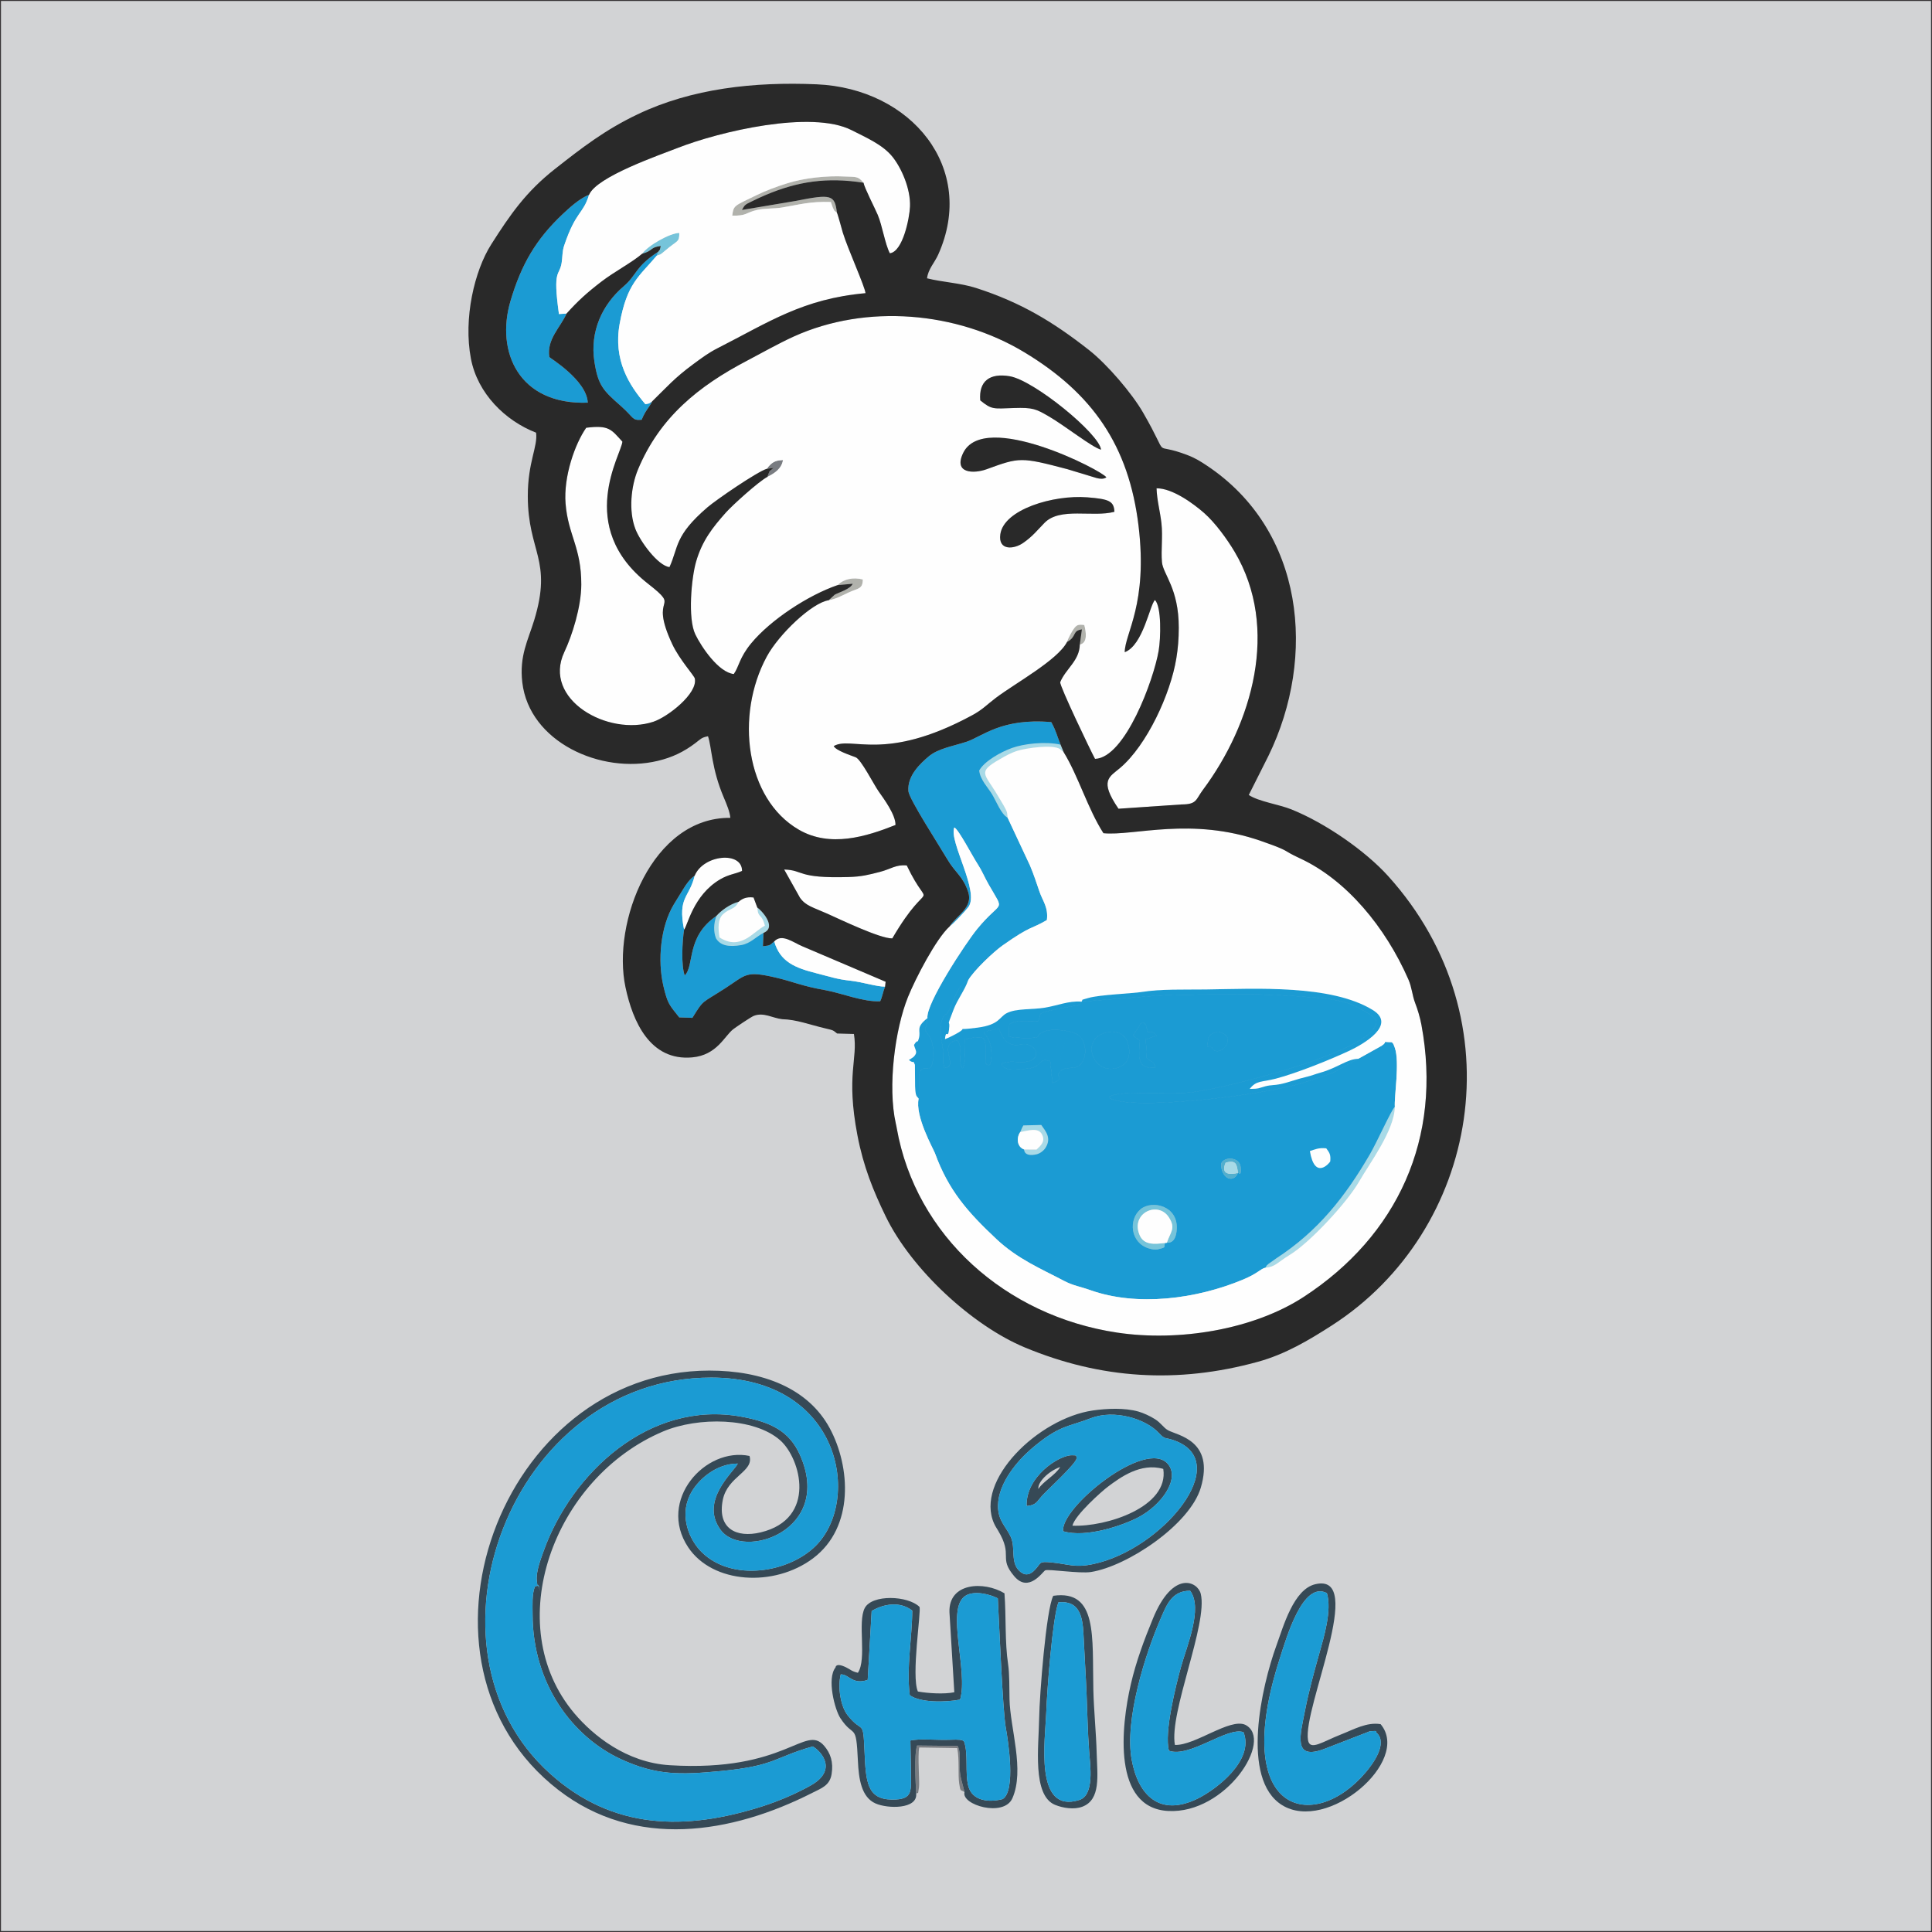<?xml version="1.0" encoding="UTF-8"?>
<!DOCTYPE svg PUBLIC "-//W3C//DTD SVG 1.1//EN" "http://www.w3.org/Graphics/SVG/1.1/DTD/svg11.dtd">
<!-- Creator: CorelDRAW 2017 -->
<svg xmlns="http://www.w3.org/2000/svg" xml:space="preserve" width="200mm" height="200mm" version="1.1" style="shape-rendering:geometricPrecision; text-rendering:geometricPrecision; image-rendering:optimizeQuality; fill-rule:evenodd; clip-rule:evenodd"
viewBox="0 0 20000 20000"
 xmlns:xlink="http://www.w3.org/1999/xlink">
 <rect x="0" y="0" width="20000" height="20000" fill="#808080" stroke="none"/>
 <defs>
  <style type="text/css">
   <![CDATA[
    .str0 {stroke:#373435;stroke-width:20;stroke-miterlimit:22.926}
    .str1 {stroke:#1B9BD3;stroke-width:7.62;stroke-miterlimit:22.926}
    .fil8 {fill:#FEFEFE}
    .fil0 {fill:#D2D3D5}
    .fil6 {fill:#A8DAE7}
    .fil2 {fill:#B1B2AC}
    .fil5 {fill:#76C4DA}
    .fil1 {fill:#797C81}
    .fil4 {fill:#52AFCE}
    .fil9 {fill:#292929}
    .fil3 {fill:#1B9BD3}
    .fil7 {fill:#364956}
   ]]>
  </style>
 </defs>
 <g id="Capa_x0020_1">
  <rect class="fil0 str0" width="20000" height="20000"/>
  <path class="fil1" d="M9484.44 18570.71c28.69,-37.16 10.52,43.27 28.8,-67.55 8.46,-51.18 -15.6,-323.8 2.69,-413.24l393.62 6.05c23.89,128.5 5.82,272.68 20.11,367.92 13.93,92.9 13.74,59.02 55,87.74 -20.51,-89.93 -47.02,-150.19 -49.88,-244.22 -2.43,-79.85 10.9,-183.7 -22.27,-233.57l-418.9 -4.22c-32.37,97.38 -14.47,387.96 -9.17,501.09z"/>
  <path class="fil1" d="M7939.84 4852.39l69.24 -9.47c-57.3,52.52 -32.88,10.38 -64.63,93.35 75.3,-36.26 147.97,-86.23 161.11,-174.07 -58.33,2.88 -93.88,11.5 -133.17,49.72 -25.79,25.1 -12.43,13.66 -32.55,40.47z"/>
  <path class="fil2" d="M8663.73 2201.63c-21.84,-185.94 -59.16,-194.72 -423.31,-122.25l-559.98 94.05c31.68,-55.78 28.86,-53.69 110.53,-92.94 51.56,-24.79 73.32,-35.81 131.77,-60.64 338.01,-143.4 638.72,-186.82 1016.3,-128.4 -57.26,-72.02 -84.1,-58.58 -194.04,-64.46 -186.96,-9.96 -418.7,14.75 -594.61,69.94 -117.45,36.85 -220.04,75.36 -320.58,124.1 -236.32,114.5 -234.43,103.24 -249.9,210.75 151.37,4.68 136.57,-30.27 257.95,-58.55 79.12,-18.42 170.94,-10.62 257.54,-24.94 183.13,-30.27 284.98,-64.02 505.59,-57.21 5.13,12.72 16.38,50.82 19.74,57.14 29.04,54.64 3.09,19.53 43,53.41z"/>
  <path class="fil2" d="M8670.49 6057.11l156.73 -14.25c-23.8,56.72 -147.18,90.6 -187.02,114.02l-60.92 56.69c71.42,-11.4 133.87,-46.48 204.65,-79.47 99.57,-46.43 147.33,-33.08 147.93,-135.85 -101.7,-24.64 -195.77,-5.96 -261.37,58.86z"/>
  <path class="fil2" d="M11046.03 6645.32c104.34,-55.73 49,-115.09 153.98,-130.18l-21.9 157.71c83.71,-16.49 65.45,-131.23 46.5,-202.87 -64.13,-9.06 -81.12,-0.18 -111.36,42.86 -17.23,24.49 -57.56,96.29 -67.22,132.48z"/>
  <path class="fil3 str1" d="M10972.94 10997.02c5.56,-110.7 46.47,-103.65 56.64,-248.39 146.37,3.67 148.44,110.56 99.92,238.91l-156.56 9.48zm-37.85 -93.57l-2.93 58.09c-26.81,-7.12 -135.29,-32.71 -148.8,-39.34 -46.25,-22.65 -39.44,-38.71 -59,-105.07 3.41,-4.14 8.16,-9.37 10.46,-12.24l73.55 -106.36 155.19 18.91c41.05,75.43 50.22,146.23 -28.47,186.01zm-745.46 -222.61l149.7 -34.24c110.79,290.68 242.1,101.1 351.73,193.4 71.97,60.59 31.16,143.13 -76.25,152.61 -85.56,7.55 -171.71,-16.89 -249.15,19.08 28.48,84.23 161.09,59.5 267.5,50.61 173,-14.43 105.88,-122.27 238.78,-76.29l22.85 224.4c145.54,-45.13 4.46,-70.5 96.71,-134.21 46.8,-32.31 122.04,-9.08 171.39,-39.39 97.32,-59.76 91.34,-256.47 0.49,-321.03 -69.64,-49.47 -268.78,-72.87 -355.17,-36.72 -114.68,47.98 -1.79,61.35 -153.85,66.54 -60.92,2.06 -160.65,-4.4 -209.12,-13.15l2.72 -129.14c-72.03,34.31 -19.73,6.03 -106.31,17.94l-34.82 4.65c-31.04,6.63 -82.19,26.42 -117.2,54.94zm-679.48 690.82c15.94,-78.43 -8.41,-239.66 9.04,-273.16 46.36,-88.95 119.82,34.64 138.62,-126.05 8.89,-75.91 3.43,-184.7 -33.88,-240.12 -79.56,-118.15 -39.72,-17.25 -23.07,-192.82 -130.11,102.04 -63.57,124.13 -89.53,211.53 -18.47,62.23 -6.23,-5.48 -49.8,66.09 16.61,63.4 42.88,75.94 -5.53,124.99l-34.91 23.62c-2.48,1.64 -8.83,3.98 -12.53,7.03 63.36,50.29 35.08,-13.39 62.66,49.7l1.72 223.55c4.81,108.47 15.18,98.69 37.21,125.64zm1881.37 -580.43c84.28,-56.66 130.97,-53.73 211.37,4.03 12.12,114.65 19.34,216.36 -112.9,208 -121.43,-7.69 -104.68,-96.59 -98.47,-212.03zm-3.84 -78.58c-184.79,98.65 -53.82,428.04 195.52,335.97 93.97,-34.73 131.6,-130.59 89.26,-259.22 -36.95,-112.18 -169.02,-138.57 -284.78,-76.75zm339.81 7.2l72.49 52.46c-3.39,180.15 -39.53,288.78 161.49,282.77 -19.73,-79.07 -28.92,-47.82 -90.06,-101.76l-10.15 -194.4 114.65 -39.07c-29.86,-30.88 -38,-36.43 -97.57,-38.82 -15.01,-69.38 -4.03,-52.77 -38.83,-96.99 -67.87,30.57 1.04,-18.54 -112.02,135.81zm810.93 116.63l3.05 -96.59c46.94,-22.54 83.99,-23.09 141.77,-0.19l-26.17 93.25c-84.43,25.74 -30.51,26.24 -120.13,-7.1 49.56,149.77 261.9,-43.72 133.41,-123.23 -77.55,-47.99 -160.28,7.15 -164.71,56.94 -12.58,141.11 -2.36,36.87 32.78,76.92zm-2348.79 -155.64c35.01,-28.52 86.16,-48.31 117.2,-54.94l34.82 -4.65c86.58,-11.91 34.28,16.37 106.31,-17.94 72.84,-50.82 207.97,-28.68 301.47,-33.33 38.83,-94.57 -51.27,-77.15 323.85,-149.05 78.15,-14.99 108.03,0.12 122.66,-52.02 -132.07,-10.91 -246.61,40.41 -380.01,62.4 -136.19,22.42 -297.74,5.69 -396.13,57.59 -75.53,39.86 -74.25,118.68 -295.85,148.48 -303.27,40.79 -37.37,-29.54 -266.48,85.88 -25.38,12.79 -45.22,22.61 -75.05,33.61 10.2,-111.39 28.97,3.67 41.32,-93.65 17.89,-140.89 -36.74,11.5 45.58,-206.61 42.71,-113.19 116.27,-202.21 152.88,-308.02 -110.21,44.72 -141.83,199.16 -191.84,298.88 -43.36,86.46 -37.62,28.42 -66.31,81.46 -62.17,115.01 0.97,302.18 3,385.29 1.22,50.52 -7.01,94.31 9.1,142.34 160.43,-12.48 -84.01,-253.22 136.27,-288.72 66.85,101.73 -12.37,205 51.96,294.2 38.02,-66.48 22.23,-207.26 22.14,-304.09 225.27,-42.96 215.53,-29.31 216.03,157.7 0.26,101.19 -16.73,91.42 40.77,114.7 28.49,-54.59 34.92,-196.54 -21.98,-290.18 -26.23,-43.15 -31.66,-28.56 -31.71,-59.33zm1006.31 -311.93l778.71 -61.54c271.64,-14.77 556.55,-11.36 838.15,-13.75 296.83,-2.53 527.25,11.49 797.14,32.93 127.54,10.13 269.88,27.85 370.35,67.83 55.45,22.06 252.27,119.83 262.73,169.83 63.86,305.38 -1626.35,720.66 -1935.55,746.29 -220.43,18.25 -786.88,-26.88 -826.22,51.37 170.46,141.1 1581.8,-12.68 2030.17,-159.69 103.47,-33.92 189.75,-59.7 291.62,-99.57l257.33 -141.67c-113.56,1.05 -211.72,92.31 -390.37,142.58 -63.59,17.89 -90.33,31.1 -141.14,42.89 -112.16,26.04 -179.56,56.04 -273.75,76.17 -59.18,12.65 -99.97,7.65 -155.11,22.26 -74.69,19.79 -59.08,25.82 -162.65,27.56 67.85,-89.58 124.79,-68.14 269.09,-105.84 218.43,-57.1 563.06,-196.08 759.58,-287.96 146,-68.26 497.25,-268.87 244,-423.7 -430.73,-263.38 -1198.98,-219.58 -1728.14,-212.15 -237.38,3.34 -454.43,-6.34 -663.35,26.09 -111.29,17.28 -431.68,27.69 -550.55,61.71 -100.85,28.85 -48.44,11.27 -72.04,38.36zm-260.85 534.54c-49.63,0.03 -100.84,-14.36 -138.98,-35.45l27.27 -112.99c0.08,-0.06 75.18,-57.03 113.49,10.66 19.8,34.95 -0.09,102.11 -1.78,137.78zm0 0c78.69,-39.78 69.52,-110.58 28.47,-186.01l-155.19 -18.91 -73.55 106.36c-2.3,2.87 -7.05,8.1 -10.46,12.24 19.56,66.36 12.75,82.42 59,105.07 13.51,6.63 121.99,32.22 148.8,39.34l2.93 -58.09zm1603.33 -66.97l-1.48 -10.63c89.62,33.34 35.7,32.84 120.13,7.1l26.17 -93.25c-57.78,-22.9 -94.83,-22.35 -141.77,0.19l-3.05 96.59zm-1146.9 -45.25c-6.21,115.44 -22.96,204.34 98.47,212.03 132.24,8.36 125.02,-93.35 112.9,-208 -80.4,-57.76 -127.09,-60.69 -211.37,-4.03zm-418.58 205.79l156.56 -9.48c48.52,-128.35 46.45,-235.24 -99.92,-238.91 -10.17,144.74 -51.08,137.69 -56.64,248.39zm-37.85 -93.57c1.69,-35.67 21.58,-102.83 1.78,-137.78 -38.31,-67.69 -113.41,-10.72 -113.49,-10.66l-27.27 112.99c38.14,21.09 89.35,35.48 138.98,35.45z"/>
  <path class="fil4" d="M12815.64 12142.07c-71.81,18.4 -185.82,23.84 -127.9,-106.28 110.97,-30.89 115.37,18.47 127.9,106.28zm0 0c9.08,-5.93 36.08,45.06 27.27,-60.03 -8.53,-101.74 -162,-114.7 -199.95,-40.65 -12.86,136.93 114.5,226.41 172.68,100.68z"/>
  <path class="fil5" d="M12061.81 12866.76c-116.35,14.92 -220.41,20.95 -263.91,-79.98 -97.94,-227.15 188.11,-360.05 301.48,-185.83 74.94,115.21 17.45,150.13 -20.61,264.39 9.59,-3.74 93.76,17.95 102.9,-141.4 14.05,-245.2 -258.46,-302.63 -373.99,-206.38 -127.43,106.15 -108.52,346.7 84.58,405.79 29.21,8.94 65.37,16.48 97.36,8.76 97.37,-23.49 51.15,-20.99 72.19,-65.35z"/>
  <path class="fil5" d="M13559.82 11915.78c55.08,-17.86 91.43,-36.47 169.53,-28.31 32.44,45.26 48.08,61.71 41.37,135.35 -8.43,18.24 -160.11,197.29 -210.9,-107.04zm0 0l0 0z"/>
  <path class="fil5" d="M6647.41 2626.91c116.6,-31.77 77.84,-65.72 192.75,-80.58 -18.89,66.07 5.87,13.6 -26.12,59.45l-16.04 41.62c69.49,-26.58 12.03,1.38 53.64,-24.21 0.15,-0.13 30.7,-25.46 33.46,-27.82 130.55,-112.37 147.04,-82.54 147.2,-184.07 -96.35,0.38 -326.87,131.18 -384.89,215.61z"/>
  <path class="fil6" d="M13099.86 13123.56c102.74,-8.06 125.04,-56.27 254.08,-134.36 200.27,-121.19 588.96,-536.78 715.76,-757.84 110.36,-192.4 365.05,-528.05 369.63,-773.51 -34.94,28.8 -180.7,357.66 -258.17,491.03 -257.51,443.4 -540.99,798.77 -967.6,1076.44l-82.06 58.27c-32.69,33.15 -3.21,-7.64 -31.64,39.97z"/>
  <path class="fil6" d="M10430.71 8464.51c-4.48,-60.75 -5.46,-63.16 -41.1,-126.83 -21.43,-38.28 -44.1,-73.35 -65.78,-110.17 -129.68,-220.13 -209.65,-231.92 21.84,-365.35 66.65,-38.43 116.25,-68.08 192.59,-91.47 78.55,-24.03 356.96,-67.65 435.06,-16.1l38.89 33.92 -32.97 -79.5c-157.28,-36.29 -383.84,-9.85 -505.19,34.65 -114.1,41.8 -284.55,135.8 -337.46,233 11.11,97.43 90.48,174.78 133.17,245.69 43.09,71.53 94.61,207.54 160.95,242.16z"/>
  <path class="fil6" d="M7415.93 9481.97c-28.99,80.58 -30.74,163.69 -3.82,231.72 46.18,76.57 134.6,91.44 260.43,69.79 96.79,-16.66 150.96,-84.69 230.92,-125.94 147.83,-60.43 -30.46,-243.27 -63.88,-262.67 8.14,118.1 43.75,53.58 78.37,187.86 -125.4,63.86 -250.09,262.88 -469.89,120.96 -13.3,-88.39 -20.7,-187.61 38.13,-240.69 74.79,-67.44 116.2,-41.24 160.75,-128 -90.88,22.84 -187.53,95.46 -231.01,146.97z"/>
  <path class="fil6" d="M10561.82 11718.98c76.68,-13.43 182.54,-50.26 222.12,19.94 42.5,75.4 -9.51,120.08 -53.97,161.14l-128.14 -0.96c0.02,0.04 -5.54,79.85 126.48,50.83 40.4,-8.89 77.42,-40.64 94.38,-67.13 65.88,-102.87 1.17,-172.37 -43.39,-237.1l-185.2 4.55c-16.29,27.1 -16.45,33.37 -32.28,68.73z"/>
  <path class="fil6" d="M12815.64 12142.07c-12.53,-87.81 -16.93,-137.17 -127.9,-106.28 -57.92,130.12 56.09,124.68 127.9,106.28z"/>
  <path class="fil7" d="M5589.57 16471.8c-21.41,-111.1 -17.1,-46 -52.33,-47.22 -31.67,81.91 -23.91,185.2 -23.86,287.49 0.28,714.83 410.84,1267.79 916.48,1499.73 362.03,166.1 607.24,163.02 1032.64,122.13 569.76,-54.77 550.46,-142.24 951.06,-254.75 91.87,51.76 257.77,245.33 -17.77,401.99 -148.65,84.52 -339.82,165.74 -502.86,217.7 -799.93,254.91 -1549.66,245.88 -2199.07,-338.79 -1437.69,-1294.32 -415.36,-4099.6 1668.55,-4099.28 1346.59,0.2 1557.83,1268.91 1081.45,1742.2 -279.36,277.55 -863.06,374.45 -1178.02,66.43 -124.87,-122.11 -233.72,-361.69 -125.12,-590.43 72.53,-152.73 266.37,-328.19 496.85,-328.26 -38.09,83.67 -399,382.14 -179.01,685.03 233.75,321.83 1173.43,7.07 821.74,-776.49 -110.08,-245.23 -300.33,-337.67 -602.95,-393.27 -958.51,-176.08 -1761.29,587.68 -2048.51,1387.46 -32.51,90.46 -82.03,219.58 -71.81,309.59 13.74,121.01 8.21,-7.56 32.54,108.74zm2169.31 -1399.9c-457.89,-96.63 -956.88,459.51 -635.46,944.47 251.99,380.2 890.92,417.17 1292.9,115.63 430.26,-322.73 387.53,-949.05 173.4,-1346.62 -222.89,-413.83 -695,-597.6 -1246.77,-597.12 -2170.34,1.94 -3263.1,3024.83 -1563.62,4340.61 798.39,618.14 1793.85,455.22 2630.87,30 92.8,-47.12 179.46,-74.39 198.63,-193.39 20.11,-124.96 -11.78,-216.88 -76.89,-292.51 -199.42,-231.65 -389.15,274.38 -1598.1,200.52 -450.57,-27.53 -795.45,-309.02 -986.77,-535.35 -773.22,-914.77 -222.5,-2439.61 919.33,-2920.59 358.62,-151.06 938.74,-146.92 1209.75,91.97 213.56,188.25 383.72,812.38 -201.04,953.43 -254.27,61.31 -451.65,-41.12 -392.91,-335.49 49.09,-246.1 324.34,-292.07 276.68,-455.56z"/>
  <path class="fil7" d="M9938.89 17594.4c87.78,-293.46 -152.03,-938.39 53.77,-1073.85 89.73,-59.07 256.25,-17.41 336.76,25.59 12.38,233.58 50.33,1161.64 82.16,1337.12 24.67,135.96 106.4,656.35 -31.99,740.77 -149.48,39.11 -315.54,15.19 -355.19,-132.65 -36.6,-136.44 1.47,-333.35 -44.17,-462.91 -16.99,-19.85 -51.91,-22.16 -145.06,-18.6 -141.33,5.41 -321.85,-14.7 -410.68,8.31l5.29 308.69c-1.82,205.81 34.22,305.37 -199.01,302.07 -256.06,-3.6 -267.93,-188.93 -281.05,-496.05 -15.1,-353.02 -18.8,-175.74 -176.46,-378.56 -69.34,-89.21 -104.02,-284.82 -69.71,-421.49 88.27,0.03 122.01,111.74 278.86,57.32l41.05 -713.28c120.4,-72.17 292.06,-104.87 420.06,-3.72 -0.68,273.48 -61.81,591.52 -25.64,875.48 108.72,78.15 364.43,75.53 521.01,45.76zm-454.45 976.31c-5.3,-113.13 -23.2,-403.71 9.17,-501.09l418.9 4.22c33.17,49.87 19.84,153.72 22.27,233.57 2.86,94.03 29.37,154.29 49.88,244.22 -36.87,133.19 406.95,263.51 495.11,64.76 130.23,-293.51 -23.62,-725.08 -29.3,-1028.39 -2.01,-106.85 0,-264.31 -14.4,-358.81 -34.99,-229.95 -19.29,-486.07 -37.81,-735.42 -213.51,-128.78 -580.38,-111.75 -569.5,196.86l50.26 827.46c-105.06,21.63 -271.04,11.45 -377.13,-7.77 -71.22,-161.02 37.1,-836.44 16.51,-876.08 -120.01,-117.57 -491.13,-131.54 -566.49,12.26 -77.11,147.14 24.1,527.74 -71.19,670.18 -70.86,-18.03 -70.48,-31.23 -122.82,-56.7 -109.09,-53.1 -108.44,1.33 -108.45,1.34 -92.72,115.84 -6.78,438.2 49.95,524.77 142.88,218.03 163.04,31.58 181.67,443.12 8.43,185.97 35.75,375.61 182.87,440.23 127.13,55.84 432.11,59.84 420.5,-98.73z"/>
  <path class="fil7" d="M14252.83 17939.8c115.5,110.09 -43.13,322.84 -115.52,408.23 -537.84,634.72 -1411.37,439.28 -888.74,-1180.21 68.57,-212.43 237.32,-806.42 487.29,-676.16 54.37,178.74 -33.12,463.47 -78.06,623.13 -52.05,184.88 -109.36,392.43 -147.59,589.21 -48.78,251.02 -135.15,529.95 204.33,398.79l465.85 -180.56c97.4,-8.17 50.12,1.2 72.44,17.57zm39.33 -91.29c-143.45,-24.13 -282.39,56.69 -410.28,106.56 -190.04,74.12 -321.98,173.15 -341.51,58.35 -56.39,-331.58 610.25,-1742.35 74.08,-1613.33 -223.45,53.74 -327.96,433.24 -401.44,635.09 -152.64,419.3 -373.18,1381.63 58.04,1650.74 467.31,291.64 1342.07,-454.69 1021.11,-837.41z"/>
  <path class="fil7" d="M12101.18 18123.64c214.26,77.05 606.22,-253.3 771.74,-191.88 114.37,293.79 -285.25,592.86 -470,684.93 -397.89,198.28 -620.91,-33.81 -687.55,-398.51 -75.15,-411.25 136.98,-1088.37 301.59,-1466.62 59.73,-137.24 113.94,-285.04 303.31,-284.04 136.28,180.72 -38.53,582.83 -95.12,789.48 -52.29,190.92 -176.08,681.03 -123.97,866.64zm61.39 -59.98c-61.55,-335.54 344.75,-1257.04 267.39,-1565.51 -31.56,-125.86 -285.24,-249.9 -493.69,254.64 -92.06,222.82 -174.91,445.53 -229.39,680.04 -103.45,445.15 -190.17,1282.5 384.94,1314.32 599.28,33.18 1099.18,-739.85 799.84,-891.65 -158.98,-73.97 -520.75,215.7 -729.09,208.16z"/>
  <path class="fil7" d="M11291.7 14681.46c239.83,-93.31 566.86,2.55 708.58,156.51 62.69,68.1 57.42,37.57 158.58,74.43 620.48,225.95 -127.38,1125.65 -838.41,1278.21 -197.26,42.33 -255.73,0.79 -435.35,-16.39 -134.6,-12.89 -101.65,1.55 -170.91,75.84 -42.51,45.62 -91.42,68.14 -148.44,23.69 -114.05,-88.95 -48.38,-245.47 -102.06,-363.18 -49.93,-109.47 -134.56,-168.06 -132.3,-326.17 3.39,-237.61 209.33,-469.16 341.58,-582.99 292.22,-251.55 383.04,-228.22 618.73,-319.95zm22.08 -80.39c-567.12,82.18 -1225.58,725.01 -1022.43,1171.44 12.79,28.12 25.85,47.06 40.3,71.06 161.84,269.21 -0.21,275.61 167.95,473.75 150.56,177.39 295.58,-49.67 320.37,-61.2 33.72,-15.69 354.76,36 474.71,17.05 375.37,-59.35 1023.07,-490.01 1136.33,-874.16 144.1,-488.79 -242.57,-539.76 -338.67,-592.59 -49.71,-27.35 -71.1,-74.53 -136.92,-116.04 -49.75,-31.34 -118.73,-63.34 -170.65,-78.05 -143.16,-40.59 -330.01,-31.68 -470.99,-11.26z"/>
  <path class="fil7" d="M10956.35 16587.3c211.83,-21.83 250.99,135.75 259.93,330.88 9.35,204.43 23.82,416.86 31.72,610.5 8.21,200.72 11.87,401.64 26.9,602.41 10.48,140.02 57.3,451.65 -101.44,502.07 -469.98,149.25 -352.84,-625.88 -342.51,-910.05 8.56,-234.9 64.63,-969.72 125.4,-1135.81zm-52.88 -67.72c-73.64,139.53 -142.32,1027.34 -145.95,1262.51 -4.54,294.03 -74.23,805.43 165.55,902.19 80.58,32.5 193.7,50.81 279.12,19.47 197.31,-72.41 156.32,-329.58 150.65,-552.61 -5.49,-215.92 -29.66,-442.17 -34.59,-660.74 -12.36,-547.69 46.4,-1036.54 -414.78,-970.82z"/>
  <path class="fil7" d="M11101.75 15793.87c25.9,-109.96 305.16,-357.4 367.4,-403.92 125.23,-93.63 337.41,-251.41 573.03,-183.82 61.32,394.55 -592.14,602.41 -940.43,587.74zm-95.64 57.68c236.11,70.62 613.27,-58.36 777.89,-144.37 237.43,-124.03 434.43,-396.8 307.27,-550.47 -226.55,-273.84 -1120.74,454.51 -1085.16,694.84z"/>
  <path class="fil7" d="M10749.43 15414.09c-10.27,-71.53 106.13,-185.09 225.59,-227.83 -46.41,82.58 -184.89,155.29 -225.59,227.83zm-121.58 175.63c98.67,-6.2 106.7,-46.83 158.99,-104.7 57.89,-64.07 348.62,-328.54 358.4,-388.33l-2.63 -22c-15.77,-6.44 14.93,-9.03 -45.46,-9.97 -133.6,-2.11 -480.12,221.19 -469.3,525z"/>
  <path class="fil3" d="M12078.77 12865.34l-16.96 1.42c-21.04,44.36 25.18,41.86 -72.19,65.35 -31.99,7.72 -68.15,0.18 -97.36,-8.76 -193.1,-59.09 -212.01,-299.64 -84.58,-405.79 115.53,-96.25 388.04,-38.82 373.99,206.38 -9.14,159.35 -93.31,137.66 -102.9,141.4zm736.87 -723.27c-58.18,125.73 -185.54,36.25 -172.68,-100.68 37.95,-74.05 191.42,-61.09 199.95,40.65 8.81,105.09 -18.19,54.1 -27.27,60.03zm744.18 -226.29l0 0zm-2998 -196.8c15.83,-35.36 15.99,-41.63 32.28,-68.73l185.2 -4.55c44.56,64.73 109.27,134.23 43.39,237.1 -16.96,26.49 -53.98,58.24 -94.38,67.13 -132.02,29.02 -126.46,-50.79 -126.48,-50.83 -77.41,-27.67 -80.06,-125.7 -40.01,-180.12zm825.85 -1006.33c115.77,-61.81 247.85,-35.43 284.79,76.76 42.34,128.62 4.7,224.48 -89.27,259.21 -249.34,92.07 -380.3,-237.31 -195.52,-335.97zm1149.27 113.21l1.48 10.63c-35.13,-40.06 -45.35,64.18 -32.78,-76.94 4.44,-49.78 87.16,-104.92 164.71,-56.93 128.48,79.52 -83.86,273 -133.41,123.24zm-658.6 -144.84c59.57,2.41 67.71,7.95 97.58,38.83l-114.66 39.07 10.15 194.41c61.14,53.92 70.33,22.69 90.07,101.74 -201.03,6.03 -164.89,-102.62 -161.49,-282.76l-72.51 -52.46c113.07,-154.36 44.16,-105.24 112.03,-135.8 34.8,44.21 23.82,27.6 38.83,96.97zm-2048 -1090.42c30.76,-18.99 158.73,-154.11 193.36,-199.39 122.02,-159.69 -203.96,-682.55 -144.66,-825.14 43.57,18.15 186.29,295.05 245.22,385.1 39.46,60.28 67.91,130.36 109.26,203.12 172.94,304.29 139.63,147.51 -119.22,464.19 -118.82,145.4 -534.4,777.56 -513.44,921.04 -16.65,175.56 -56.5,74.66 23.07,192.81 37.31,55.42 42.78,164.2 33.88,240.11 -18.8,160.7 -92.26,37.11 -138.61,126.06 -17.46,33.51 6.88,194.73 -9.06,273.16 -41.99,181.05 153.32,524.44 168.35,565.68 140.62,385.84 338.48,609.94 636.56,889.71 220.93,207.35 459.12,305.45 697.41,431.31 98.42,51.98 165.42,58.29 272.99,96.69 484.84,172.96 1099.21,93.75 1585.1,-109.93 157.09,-65.84 182.1,-114.23 229.31,-121.56 28.43,-47.61 -1.05,-6.82 31.64,-39.97l82.06 -58.27c426.61,-277.67 710.09,-633.04 967.6,-1076.44 77.47,-133.37 223.23,-462.23 258.17,-491.03 -8.25,-100.73 52.36,-463.55 -0.13,-611.21 -21.07,-59.27 -16.68,-36.89 -30.24,-57.75 -126.63,-2.26 -28.18,-15.54 -106.32,36.94l-242.27 135.11 -257.34 141.66c-101.86,39.88 -188.14,65.66 -291.61,99.58 -448.37,147 -1859.71,300.79 -2030.18,159.69 39.35,-78.25 605.81,-33.11 826.22,-51.37 309.21,-25.63 1999.42,-440.91 1935.56,-746.29 -10.46,-49.99 -207.27,-147.77 -262.73,-169.83 -100.47,-39.97 -242.81,-57.69 -370.35,-67.83 -269.9,-21.44 -500.31,-35.47 -797.14,-32.93 -281.6,2.4 -566.5,-1.02 -838.15,13.75l-778.71 61.55c-14.63,52.13 -44.51,37.02 -122.66,52.01 -375.11,71.9 -285.02,54.47 -323.85,149.06 -93.51,4.64 -228.63,-17.5 -301.46,33.32l-2.73 129.14c48.47,8.75 148.2,15.22 209.11,13.15 152.07,-5.19 39.17,-18.56 153.86,-66.53 86.38,-36.16 285.53,-12.76 355.16,36.71 90.86,64.56 96.83,261.27 -0.48,321.04 -49.36,30.3 -124.58,7.08 -171.39,39.39 -92.25,63.71 48.83,89.08 -96.72,134.2l-22.84 -224.4c-132.91,-45.98 -65.78,61.86 -238.78,76.29 -106.41,8.89 -239.02,33.62 -267.51,-50.61 77.45,-35.97 163.6,-11.53 249.16,-19.08 107.42,-9.47 148.21,-92.02 76.25,-152.61 -109.64,-92.29 -240.95,97.28 -351.73,-193.41l-149.7 34.25c0.05,30.77 5.47,16.18 31.71,59.33 56.9,93.64 50.47,235.59 21.98,290.17 -57.49,-23.28 -40.51,-13.5 -40.77,-114.69 -0.49,-187 9.24,-200.65 -216.03,-157.7 0.09,96.83 15.88,237.61 -22.15,304.09 -64.32,-89.19 14.9,-192.46 -51.94,-294.19 -220.29,35.49 24.15,276.24 -136.28,288.71 -16.11,-48.02 -7.87,-91.81 -9.1,-142.35 -2.04,-83.11 -65.17,-270.27 -3,-385.28 28.69,-53.04 22.96,5 66.31,-81.45 50.01,-99.73 81.63,-254.17 191.83,-298.88 57.88,-101.47 263.43,-295.59 357.94,-362.27 301.79,-212.89 291.46,-163.75 457.16,-261.99 16.02,-132.89 -41.37,-192.74 -76.1,-292.97 -38.87,-112.18 -54.18,-164.3 -98.75,-271.73l-231.73 -495.13c-66.34,-34.62 -117.86,-170.63 -160.95,-242.16 -42.69,-70.91 -122.06,-148.26 -133.17,-245.69 52.91,-97.2 223.36,-191.2 337.46,-233 121.35,-44.5 347.91,-70.94 505.19,-34.65 -42.79,-105.19 -43.65,-136.42 -96.56,-233.64 -515.35,-45.35 -716.1,150.45 -877.47,203.44 -142.33,46.76 -295.29,69.27 -393.72,153.67 -84.42,72.39 -220.3,195.94 -207.92,357.4 6.25,80.98 323.98,570.51 404.51,708.06 79.76,136.28 161.25,172.95 214.62,336 53.14,162.43 -122.39,244.68 -192.36,356.66z"/>
  <path class="fil3" d="M5589.57 16471.8c-24.33,-116.3 -18.8,12.27 -32.54,-108.74 -10.22,-90.01 39.3,-219.13 71.81,-309.59 287.22,-799.78 1090,-1563.54 2048.51,-1387.46 302.62,55.6 492.87,148.04 602.95,393.27 351.69,783.56 -587.99,1098.32 -821.74,776.49 -219.99,-302.89 140.92,-601.36 179.01,-685.03 -230.48,0.07 -424.32,175.53 -496.85,328.26 -108.6,228.74 0.25,468.32 125.12,590.43 314.96,308.02 898.66,211.12 1178.02,-66.43 476.38,-473.29 265.14,-1742 -1081.45,-1742.2 -2083.91,-0.32 -3106.24,2804.96 -1668.55,4099.28 649.41,584.67 1399.14,593.7 2199.07,338.79 163.04,-51.96 354.21,-133.18 502.86,-217.7 275.54,-156.66 109.64,-350.23 17.77,-401.99 -400.6,112.51 -381.3,199.98 -951.06,254.75 -425.4,40.89 -670.61,43.97 -1032.64,-122.13 -505.64,-231.94 -916.2,-784.9 -916.48,-1499.73 -0.05,-102.29 -7.81,-205.58 23.86,-287.49 35.23,1.22 30.92,-63.88 52.33,47.22z"/>
  <path class="fil3" d="M9938.89 17594.4c-156.58,29.77 -412.29,32.39 -521.01,-45.76 -36.17,-283.96 24.96,-602 25.64,-875.48 -128,-101.15 -299.66,-68.45 -420.06,3.72l-41.05 713.28c-156.85,54.42 -190.59,-57.29 -278.86,-57.32 -34.31,136.67 0.37,332.28 69.71,421.49 157.66,202.82 161.36,25.54 176.46,378.56 13.12,307.12 24.99,492.45 281.05,496.05 233.23,3.3 197.19,-96.26 199.01,-302.07l-5.29 -308.69c88.83,-23.01 269.35,-2.9 410.68,-8.31 93.15,-3.56 128.07,-1.25 145.06,18.6 45.64,129.56 7.57,326.47 44.17,462.91 39.65,147.84 205.71,171.76 355.19,132.65 138.39,-84.42 56.66,-604.81 31.99,-740.77 -31.83,-175.48 -69.78,-1103.54 -82.16,-1337.12 -80.51,-43 -247.03,-84.66 -336.76,-25.59 -205.8,135.46 34.01,780.39 -53.77,1073.85z"/>
  <path class="fil3" d="M11006.11 15851.55c-35.58,-240.33 858.61,-968.68 1085.16,-694.84 127.16,153.67 -69.84,426.44 -307.27,550.47 -164.62,86.01 -541.78,214.99 -777.89,144.37zm-378.26 -261.83c-10.82,-303.81 335.7,-527.11 469.3,-525 60.39,0.94 29.69,3.53 45.46,9.97l2.63 22c-9.78,59.79 -300.51,324.26 -358.4,388.33 -52.29,57.87 -60.32,98.5 -158.99,104.7zm663.85 -908.26c-235.69,91.73 -326.51,68.4 -618.73,319.95 -132.25,113.83 -338.19,345.38 -341.58,582.99 -2.26,158.11 82.37,216.7 132.3,326.17 53.68,117.71 -11.99,274.23 102.06,363.18 57.02,44.45 105.93,21.93 148.44,-23.69 69.26,-74.29 36.31,-88.73 170.91,-75.84 179.62,17.18 238.09,58.72 435.35,16.39 711.03,-152.56 1458.89,-1052.26 838.41,-1278.21 -101.16,-36.86 -95.89,-6.33 -158.58,-74.43 -141.72,-153.96 -468.75,-249.82 -708.58,-156.51z"/>
  <path class="fil3" d="M14252.83 17939.8c-22.32,-16.37 24.96,-25.74 -72.44,-17.57l-465.85 180.56c-339.48,131.16 -253.11,-147.77 -204.33,-398.79 38.23,-196.78 95.54,-404.33 147.59,-589.21 44.94,-159.66 132.43,-444.39 78.06,-623.13 -249.97,-130.26 -418.72,463.73 -487.29,676.16 -522.63,1619.49 350.9,1814.93 888.74,1180.21 72.39,-85.39 231.02,-298.14 115.52,-408.23z"/>
  <path class="fil3" d="M12101.18 18123.64c-52.11,-185.61 71.68,-675.72 123.97,-866.64 56.59,-206.65 231.4,-608.76 95.12,-789.48 -189.37,-1 -243.58,146.8 -303.31,284.04 -164.61,378.25 -376.74,1055.37 -301.59,1466.62 66.64,364.7 289.66,596.79 687.55,398.51 184.75,-92.07 584.37,-391.14 470,-684.93 -165.52,-61.42 -557.48,268.93 -771.74,191.88z"/>
  <path class="fil3" d="M9162.5 10213.36c-79.56,2.52 -241.09,-48.89 -359.67,-61.4 -139.38,-14.74 -214.08,-42.52 -337.02,-73.11 -240.8,-59.92 -389.46,-122.61 -451.12,-333.36 -47.71,40.52 -37.3,41.46 -117.09,50.18l5.86 -138.13c-79.96,41.25 -134.13,109.28 -230.92,125.94 -125.83,21.65 -214.25,6.78 -260.43,-69.79 -26.92,-68.03 -25.17,-151.14 3.82,-231.72 -317.84,218.04 -223.58,513.18 -327.8,616.09 -37.9,-105.01 -26.05,-344.78 -6.6,-474.67 -67.76,-341.73 54.41,-326.41 109.95,-558.8 -46.44,32.49 -83.95,81.38 -119.32,140.5l-96 156.07c-138.97,230.15 -170.84,580.34 -108.74,845.34 44.91,191.67 62.49,196 164.08,325.66l136.24 4.68c121.75,-197.13 91.84,-145.26 345.17,-310 211.16,-137.31 205.84,-178.43 509.65,-108.8 195.35,44.75 264.72,87.3 523.49,132.75 156.69,27.55 392.6,123.98 565.61,114.44 21.83,-42.89 27.59,-95.19 50.84,-151.87z"/>
  <path class="fil3" d="M5864.62 3245.97l-78.39 4.87c-66.39,-474.07 4.44,-386.35 27.81,-529.07 10.37,-63.44 5.03,-116.48 26.38,-179.85 121.38,-360.2 196.06,-321.89 257.86,-526.49 -99.45,40.37 -199.69,131.35 -274.13,201.64 -272.01,256.91 -426.06,514.36 -539.69,899.25 -155.3,526.07 87.69,1076.84 800.2,1052.15 -10.28,-232.14 -393.43,-463.86 -397.81,-471.96 -30.3,-184.23 118.64,-311.71 177.77,-450.54z"/>
  <path class="fil3" d="M10956.35 16587.3c-60.77,166.09 -116.84,900.91 -125.4,1135.81 -10.33,284.17 -127.47,1059.3 342.51,910.05 158.74,-50.42 111.92,-362.05 101.44,-502.07 -15.03,-200.77 -18.69,-401.69 -26.9,-602.41 -7.9,-193.64 -22.37,-406.07 -31.72,-610.5 -8.94,-195.13 -48.1,-352.71 -259.93,-330.88z"/>
  <path class="fil3" d="M6752.16 4154.09c-51.11,32.01 -12.92,16.56 -71.04,30.34 -166.19,-195.86 -335.11,-454.49 -266.22,-833.16 76.4,-419.82 199.87,-486.68 383.1,-703.87l16.04 -41.62c-245.47,161.22 -216.47,237.34 -358.94,359.12 -220.29,188.28 -350.54,466.32 -301.72,779.75 38.58,247.76 92.37,297.94 272.93,457.42 140.34,123.97 114.3,152.32 215.88,143.39 44.02,-105.54 69.26,-111.65 109.97,-191.37z"/>
  <path class="fil8" d="M11536.51 5297.99c-224.41,60.43 -561.8,-50.91 -723.89,114.69 -75.67,77.32 -123.32,140.47 -222.61,208.78 -95.47,65.67 -259.29,80.85 -234.48,-91.84 36.74,-255.56 547.77,-409.09 900.53,-381.33 225.8,17.77 274.82,39.07 280.45,149.7zm-83.42 -356.34c-31.87,20.6 -67,15.51 -101.84,6.76l-302.18 -91.64c-483.36,-127.36 -494.71,-123.31 -835.14,0.51 -130.99,47.63 -346.98,47.6 -243.76,-167.2 216.1,-449.8 1445.42,182.9 1482.92,251.57zm-1305.54 -796.91c-16.69,-200.92 99.62,-284.98 305.03,-249.95 252.41,43.06 927.89,595.84 945.36,760.09 -89.23,-21.56 -372.6,-246.97 -540.82,-344.55 -132.8,-76.99 -163.92,-92.86 -360.7,-86.52 -215.71,6.92 -227.36,19.3 -348.87,-79.07zm-2207.71 707.65c20.12,-26.81 6.76,-15.37 32.55,-40.47 39.29,-38.22 74.84,-46.84 133.17,-49.72 -13.14,87.84 -85.81,137.81 -161.11,174.07 -93.39,49.67 -363.25,294.14 -431.06,370.52 -134.94,151.96 -245.49,289.86 -308.55,511.17 -47.02,164.97 -86.83,583.84 -6.89,749.4 60.68,125.71 238.86,393.44 398.04,410.29 54.98,-76.7 56.39,-167.98 180.66,-318.37 199.48,-241.44 588.3,-497.28 893.84,-602.17 65.6,-64.82 159.67,-83.5 261.37,-58.86 -0.6,102.77 -48.36,89.42 -147.93,135.85 -70.78,32.99 -133.23,68.07 -204.65,79.47 -174.14,25.28 -517.44,353.33 -641.99,583.68 -328.24,607.05 -220.51,1471.09 331.54,1791.37 324.96,188.53 697.91,72.09 1001.31,-48.42 2.28,-104.58 -118.88,-268.66 -175.13,-348.54 -49.22,-69.88 -181.59,-331.1 -237.24,-352.46 -56.59,-21.77 -202.79,-69.16 -227.22,-115.46 182.5,-108.38 523.05,173.43 1432.1,-318.77 111.97,-60.63 147.5,-105.78 245.1,-179.65 201.81,-152.73 640.97,-391.35 738.28,-580 9.66,-36.19 49.99,-107.99 67.22,-132.48 30.24,-43.04 47.23,-51.92 111.36,-42.86 18.95,71.64 37.21,186.38 -46.5,202.87 -4.11,168.54 -146.15,250.04 -203.16,389.41 -4.52,41.71 312.68,705.07 360.75,793.7 312.12,-11.23 607.14,-819.66 658.31,-1117.91 22.5,-131.15 31.09,-454.81 -37.71,-526.89 -53.44,47.02 -121.99,468.64 -313.2,540.32 1.26,-196.18 241.18,-497.98 142.77,-1309.48 -100.57,-829.53 -477.03,-1370 -1180.68,-1794.62 -700.14,-422.53 -1636.75,-504.7 -2388.4,-163.63 -158.98,72.14 -328.78,168.97 -485.32,251.09 -496.89,260.68 -901.87,583.46 -1127.49,1126.35 -70.96,170.78 -98.79,426.28 -26.45,615.2 48.88,127.66 232.89,380.21 352.94,394.2 95.43,-209.09 48.7,-322.65 392.38,-618.3 90.52,-77.86 516.55,-370.19 616.99,-399.9z"/>
  <path class="fil8" d="M10430.71 8464.51l231.73 495.13c44.57,107.43 59.88,159.55 98.75,271.73 34.73,100.23 92.12,160.08 76.1,292.97 -165.7,98.24 -155.37,49.1 -457.16,261.99 -94.51,66.68 -300.06,260.8 -357.94,362.27 -36.6,105.8 -110.16,194.82 -152.87,308 -82.31,218.12 -27.69,65.73 -45.57,206.62 -12.36,97.32 -31.13,-17.75 -41.33,93.64 29.83,-10.98 49.66,-20.81 75.05,-33.59 229.1,-115.43 -36.8,-45.1 266.48,-85.9 221.6,-29.78 220.32,-108.6 295.86,-148.47 98.37,-51.9 259.93,-35.17 396.13,-57.59 133.39,-21.99 247.93,-73.31 380,-62.39 23.6,-27.1 -28.81,-9.52 72.03,-38.37 118.88,-34.02 439.26,-44.43 550.56,-61.71 208.92,-32.43 425.97,-22.75 663.35,-26.09 529.16,-7.42 1297.41,-51.24 1728.14,212.16 253.25,154.82 -98.01,355.43 -243.99,423.69 -196.52,91.89 -541.17,230.86 -759.59,287.96 -144.3,37.7 -201.24,16.27 -269.08,105.84 103.56,-1.74 87.95,-7.77 162.63,-27.56 55.15,-14.6 95.94,-9.61 155.11,-22.25 94.2,-20.14 161.6,-50.14 273.77,-76.17 50.8,-11.79 77.54,-25.02 141.13,-42.9 178.65,-50.27 276.81,-141.53 390.37,-142.58l242.27 -135.11c78.14,-52.48 -20.31,-39.2 106.32,-36.94 13.56,20.86 9.17,-1.52 30.24,57.75 52.49,147.66 -8.12,510.48 0.13,611.21 -4.58,245.46 -259.27,581.11 -369.63,773.51 -126.8,221.06 -515.49,636.65 -715.76,757.84 -129.04,78.09 -151.34,126.3 -254.08,134.36 -47.21,7.33 -72.22,55.72 -229.31,121.56 -485.89,203.68 -1100.26,282.89 -1585.1,109.93 -107.57,-38.4 -174.57,-44.71 -272.99,-96.69 -238.29,-125.86 -476.48,-223.96 -697.41,-431.31 -298.08,-279.77 -495.94,-503.87 -636.56,-889.71 -15.03,-41.24 -210.34,-384.63 -168.35,-565.68 -22.01,-26.96 -32.39,-17.16 -37.2,-125.64l-1.73 -223.55c-27.57,-63.09 0.71,0.59 -62.65,-49.7 3.7,-3.05 10.04,-5.38 12.53,-7.02l34.92 -23.63c48.39,-49.04 22.13,-61.59 5.52,-124.99 43.57,-71.57 31.33,-3.86 49.81,-66.09 25.95,-87.4 -40.59,-109.49 89.52,-211.52 -20.96,-143.48 394.62,-775.64 513.44,-921.04 258.85,-316.68 292.16,-159.9 119.22,-464.19 -41.35,-72.76 -69.8,-142.84 -109.26,-203.12 -58.93,-90.05 -201.65,-366.95 -245.22,-385.1 -59.3,142.59 266.68,665.45 144.66,825.14 -34.63,45.28 -162.6,180.4 -193.36,199.39 -140.53,127 -354.36,540.82 -430.74,729.98 -134.73,333.51 -212.82,927.27 -125.94,1311.73l6.72 31.12c1.08,5.52 1.81,10.56 2.8,16.18 197.3,1113.32 1126.45,1942.55 2281.85,2115.6 638.31,95.61 1410.85,-30.49 1931.57,-370.01 968.94,-631.79 1436.54,-1642.66 1217.79,-2816.85 -14.1,-75.71 -39.3,-159.34 -64.31,-224.19 -31.77,-82.23 -33.13,-159.95 -70.94,-246.2 -236.29,-538.97 -639.28,-1028.99 -1121.81,-1252.28 -200.78,-92.9 -81.61,-67.17 -399.03,-178.41 -728.67,-255.31 -1321.08,-50.66 -1635.53,-81.98 -161.53,-251.21 -261.13,-593.92 -410.56,-836.78l-38.89 -33.92c-78.1,-51.55 -356.51,-7.93 -435.06,16.1 -76.34,23.39 -125.94,53.04 -192.59,91.47 -231.49,133.43 -151.52,145.22 -21.84,365.35 21.68,36.82 44.35,71.89 65.78,110.17 35.64,63.67 36.62,66.08 41.1,126.83z"/>
  <path class="fil8" d="M6098.28 2015.43c-61.8,204.6 -136.48,166.29 -257.86,526.49 -21.35,63.37 -16.01,116.41 -26.38,179.85 -23.37,142.72 -94.2,55 -27.81,529.07l78.39 -4.87c121.78,-134.16 209.67,-214.44 364.13,-332.92 130.14,-99.83 312.67,-195.35 418.66,-286.14 58.02,-84.43 288.54,-215.23 384.89,-215.61 -0.16,101.53 -16.65,71.7 -147.2,184.07 -2.76,2.36 -33.31,27.69 -33.46,27.82 -41.61,25.59 15.85,-2.37 -53.64,24.21 -183.23,217.19 -306.7,284.05 -383.1,703.87 -68.89,378.67 100.03,637.3 266.22,833.16 58.12,-13.78 19.93,1.67 71.04,-30.34 145.48,-141.42 229.38,-241.5 428.69,-387.28 90.33,-66.04 152.19,-113.56 248.3,-162.44 530.93,-270.1 881.66,-511.13 1530.49,-569.47 -4.81,-65.9 -183.58,-458.67 -235.38,-628.43 -9.06,-29.74 -50.03,-185.68 -60.53,-204.84 -39.91,-33.88 -13.96,1.23 -43,-53.41 -3.36,-6.32 -14.61,-44.42 -19.74,-57.14 -220.61,-6.81 -322.46,26.94 -505.59,57.21 -86.6,14.32 -178.42,6.52 -257.54,24.94 -121.38,28.28 -106.58,63.23 -257.95,58.55 15.47,-107.51 13.58,-96.25 249.9,-210.75 100.54,-48.74 203.13,-87.25 320.58,-124.1 175.91,-55.19 407.65,-79.9 594.61,-69.94 109.94,5.88 136.78,-7.56 194.04,64.46 9.07,52.69 116.43,260.12 146.95,331.97 47.84,112.71 74.53,299.43 125.67,398.48 135.25,-17.15 203.63,-365.52 208.57,-482.68 7.78,-185.6 -90.07,-402.17 -180.69,-515.33 -100.99,-126.12 -270.62,-198.41 -422.26,-275.82 -418.07,-213.38 -1374.21,16.53 -1793.62,180.19 -206.52,80.61 -844.76,300.45 -925.38,487.17z"/>
  <path class="fil8" d="M12202.64 6498.07c-0.16,119.37 -8.27,212.65 -25.11,316.28 -60.55,372.99 -306.76,901.16 -581.28,1134.54 -113.18,96.21 -219.18,128.24 -17.57,423.09l651.57 -44.36c162.32,-0.51 147.04,-49.99 220.77,-148.77 512.02,-686.27 799.18,-1675.7 329.6,-2467.06 -78.01,-131.44 -201.82,-301.44 -316.28,-401.85 -108.1,-94.8 -326.43,-256.35 -491.82,-255.02 4.08,124.98 36.41,234.58 50.75,362.3 15.3,136.25 -5.5,273.79 5.26,401.16 10.73,126.5 174.59,270.5 174.11,679.69z"/>
  <path class="fil8" d="M6017.49 6050.58c-0.5,233.37 -94.82,528.16 -175.27,698.6 -230.87,488.95 449.93,879.02 922.66,721.86 146.07,-48.55 461,-291.53 427.63,-447.69 -6.16,-28.82 -158.83,-196.36 -232.85,-354.19 -253.46,-540.47 108.4,-344.97 -251.26,-626.43 -758.76,-593.79 -272.25,-1344.88 -265.54,-1470.74 -115.49,-126.1 -137.75,-173.78 -374.4,-143.77 -117.53,167.98 -235.95,506.21 -213.62,785.18 26.2,327.14 163.47,451.74 162.65,837.18z"/>
  <path class="fil8" d="M8117.62 9001.1l164.25 292.98c60.36,84.19 133.01,97.8 282.06,164.13 125.97,56.04 545.41,258.52 672.91,256.15 401.72,-687.65 402.98,-224.61 149.98,-755.18 -113.47,-11.11 -163.59,37.25 -277.63,66.65 -118.37,30.52 -190.29,49.29 -325.61,53.2 -538.71,15.54 -456.95,-71.01 -665.96,-77.93z"/>
  <path class="fil8" d="M8014.69 9745.49c61.66,210.75 210.32,273.44 451.12,333.36 122.94,30.59 197.64,58.37 337.02,73.11 118.58,12.51 280.11,63.92 359.67,61.4l5.44 -50.29 -861.51 -366.92c-94.71,-39.03 -212.18,-136.38 -291.74,-50.66z"/>
  <path class="fil8" d="M7646.94 9335c-44.55,86.76 -85.96,60.56 -160.75,128 -58.83,53.08 -51.43,152.3 -38.13,240.69 219.8,141.92 344.49,-57.1 469.89,-120.96 -34.62,-134.28 -70.23,-69.76 -78.37,-187.86l-38.91 -104.03c-79.83,-10.35 -124.45,17.78 -153.73,44.16z"/>
  <path class="fil8" d="M7191.48 9064.59c-55.54,232.39 -177.71,217.07 -109.95,558.8 34.19,-31.34 91.79,-356.74 375.3,-521.28 90.95,-52.78 150.19,-52.48 224.9,-86.33 1.35,-207.3 -399.51,-169.08 -490.25,48.81z"/>
  <path class="fil8" d="M12061.81 12866.76l16.96 -1.42c38.06,-114.26 95.55,-149.18 20.61,-264.39 -113.37,-174.22 -399.42,-41.32 -301.48,185.83 43.5,100.93 147.56,94.9 263.91,79.98z"/>
  <path class="fil8" d="M10601.83 11899.1l128.14 0.96c44.46,-41.06 96.47,-85.74 53.97,-161.14 -39.58,-70.2 -145.44,-33.37 -222.12,-19.94 -40.05,54.42 -37.4,152.45 40.01,180.12z"/>
  <path class="fil8" d="M13559.82 11915.78c50.79,304.33 202.47,125.28 210.9,107.04 6.71,-73.64 -8.93,-90.09 -41.37,-135.35 -78.1,-8.16 -114.45,10.45 -169.53,28.31z"/>
  <path class="fil9" d="M8117.62 9001.1c209.01,6.92 127.25,93.47 665.96,77.93 135.32,-3.91 207.24,-22.68 325.61,-53.2 114.04,-29.4 164.16,-77.76 277.63,-66.65 253,530.57 251.74,67.53 -149.98,755.18 -127.5,2.37 -546.94,-200.11 -672.91,-256.15 -149.05,-66.33 -221.7,-79.94 -282.06,-164.13l-164.25 -292.98zm-1036.09 622.29c-19.45,129.89 -31.3,369.66 6.6,474.67 104.22,-102.91 9.96,-398.05 327.8,-616.09 43.48,-51.51 140.13,-124.13 231.01,-146.97 29.28,-26.38 73.9,-54.51 153.73,-44.16l38.91 104.03c33.42,19.4 211.71,202.24 63.88,262.67l-5.86 138.13c79.79,-8.72 69.38,-9.66 117.09,-50.18 79.56,-85.72 197.03,11.63 291.74,50.66l861.51 366.92 -5.44 50.29c-23.25,56.68 -29.01,108.98 -50.84,151.87 -173.01,9.54 -408.92,-86.89 -565.61,-114.44 -258.77,-45.45 -328.14,-88 -523.49,-132.75 -303.81,-69.63 -298.49,-28.51 -509.65,108.8 -253.33,164.74 -223.42,112.87 -345.17,310l-136.24 -4.68c-101.59,-129.66 -119.17,-133.99 -164.08,-325.66 -62.1,-265 -30.23,-615.19 108.74,-845.34l96 -156.07c35.37,-59.12 72.88,-108.01 119.32,-140.5 90.74,-217.89 491.6,-256.11 490.25,-48.81 -74.71,33.85 -133.95,33.55 -224.9,86.33 -283.51,164.54 -341.11,489.94 -375.3,521.28zm3897.71 -1914.38l32.97 79.5c149.43,242.86 249.03,585.57 410.56,836.78 314.45,31.32 906.86,-173.33 1635.53,81.98 317.42,111.24 198.25,85.51 399.03,178.41 482.53,223.29 885.52,713.31 1121.81,1252.28 37.81,86.25 39.17,163.97 70.94,246.2 25.01,64.85 50.21,148.48 64.31,224.19 218.75,1174.19 -248.85,2185.06 -1217.79,2816.85 -520.72,339.52 -1293.26,465.62 -1931.57,370.01 -1155.4,-173.05 -2084.55,-1002.28 -2281.85,-2115.6 -0.99,-5.62 -1.72,-10.66 -2.8,-16.18l-6.72 -31.12c-86.88,-384.46 -8.79,-978.22 125.94,-1311.73 76.38,-189.16 290.21,-602.98 430.74,-729.98 69.97,-111.98 245.5,-194.23 192.36,-356.66 -53.37,-163.05 -134.86,-199.72 -214.62,-336 -80.53,-137.55 -398.26,-627.08 -404.51,-708.06 -12.38,-161.46 123.5,-285.01 207.92,-357.4 98.43,-84.4 251.39,-106.91 393.72,-153.67 161.37,-52.99 362.12,-248.79 877.47,-203.44 52.91,97.22 53.77,128.45 96.56,233.64zm617.01 239.88c274.52,-233.38 520.73,-761.55 581.28,-1134.54 16.84,-103.63 24.95,-196.91 25.11,-316.28 0.48,-409.19 -163.38,-553.19 -174.11,-679.69 -10.76,-127.37 10.04,-264.91 -5.26,-401.16 -14.34,-127.72 -46.67,-237.32 -50.75,-362.3 165.39,-1.33 383.72,160.22 491.82,255.02 114.46,100.41 238.27,270.41 316.28,401.85 469.58,791.36 182.42,1780.79 -329.6,2467.06 -73.73,98.78 -58.45,148.26 -220.77,148.77l-651.57 44.36c-201.61,-294.85 -95.61,-326.88 17.57,-423.09zm-418.14 -1276.04l21.9 -157.71c-104.98,15.09 -49.64,74.45 -153.98,130.18 -97.31,188.65 -536.47,427.27 -738.28,580 -97.6,73.87 -133.13,119.02 -245.1,179.65 -909.05,492.2 -1249.6,210.39 -1432.1,318.77 24.43,46.3 170.63,93.69 227.22,115.46 55.65,21.36 188.02,282.58 237.24,352.46 56.25,79.88 177.41,243.96 175.13,348.54 -303.4,120.51 -676.35,236.95 -1001.31,48.42 -552.05,-320.28 -659.78,-1184.32 -331.54,-1791.37 124.55,-230.35 467.85,-558.4 641.99,-583.68l60.92 -56.69c39.84,-23.42 163.22,-57.3 187.02,-114.02l-156.73 14.25c-305.54,104.89 -694.36,360.73 -893.84,602.17 -124.27,150.39 -125.68,241.67 -180.66,318.37 -159.18,-16.85 -337.36,-284.58 -398.04,-410.29 -79.94,-165.56 -40.13,-584.43 6.89,-749.4 63.06,-221.31 173.61,-359.21 308.55,-511.17 67.81,-76.38 337.67,-320.85 431.06,-370.52 31.75,-82.97 7.33,-40.83 64.63,-93.35l-69.24 9.47c-100.44,29.71 -526.47,322.04 -616.99,399.9 -343.68,295.65 -296.95,409.21 -392.38,618.3 -120.05,-13.99 -304.06,-266.54 -352.94,-394.2 -72.34,-188.92 -44.51,-444.42 26.45,-615.2 225.62,-542.89 630.6,-865.67 1127.49,-1126.35 156.54,-82.12 326.34,-178.95 485.32,-251.09 751.65,-341.07 1688.26,-258.9 2388.4,163.63 703.65,424.62 1080.11,965.09 1180.68,1794.62 98.41,811.5 -141.51,1113.3 -142.77,1309.48 191.21,-71.68 259.76,-493.3 313.2,-540.32 68.8,72.08 60.21,395.74 37.71,526.89 -51.17,298.25 -346.19,1106.68 -658.31,1117.91 -48.07,-88.63 -365.27,-751.99 -360.75,-793.7 57.01,-139.37 199.05,-220.87 203.16,-389.41zm-5160.62 -622.27c0.82,-385.44 -136.45,-510.04 -162.65,-837.18 -22.33,-278.97 96.09,-617.2 213.62,-785.18 236.65,-30.01 258.91,17.67 374.4,143.77 -6.71,125.86 -493.22,876.95 265.54,1470.74 359.66,281.46 -2.2,85.96 251.26,626.43 74.02,157.83 226.69,325.37 232.85,354.19 33.37,156.16 -281.56,399.14 -427.63,447.69 -472.73,157.16 -1153.53,-232.91 -922.66,-721.86 80.45,-170.44 174.77,-465.23 175.27,-698.6zm2646.24 -3848.95c10.5,19.16 51.47,175.1 60.53,204.84 51.8,169.76 230.57,562.53 235.38,628.43 -648.83,58.34 -999.56,299.37 -1530.49,569.47 -96.11,48.88 -157.97,96.4 -248.3,162.44 -199.31,145.78 -283.21,245.86 -428.69,387.28 -40.71,79.72 -65.95,85.83 -109.97,191.37 -101.58,8.93 -75.54,-19.42 -215.88,-143.39 -180.56,-159.48 -234.35,-209.66 -272.93,-457.42 -48.82,-313.43 81.43,-591.47 301.72,-779.75 142.47,-121.78 113.47,-197.9 358.94,-359.12 31.99,-45.85 7.23,6.62 26.12,-59.45 -114.91,14.86 -76.15,48.81 -192.75,80.58 -105.99,90.79 -288.52,186.31 -418.66,286.14 -154.46,118.48 -242.35,198.76 -364.13,332.92 -59.13,138.83 -208.07,266.31 -177.77,450.54 4.38,8.1 387.53,239.82 397.81,471.96 -712.51,24.69 -955.5,-526.08 -800.2,-1052.15 113.63,-384.89 267.68,-642.34 539.69,-899.25 74.44,-70.29 174.68,-161.27 274.13,-201.64 80.62,-186.72 718.86,-406.56 925.38,-487.17 419.41,-163.66 1375.55,-393.57 1793.62,-180.19 151.64,77.41 321.27,149.7 422.26,275.82 90.62,113.16 188.47,329.73 180.69,515.33 -4.94,117.16 -73.32,465.53 -208.57,482.68 -51.14,-99.05 -77.83,-285.77 -125.67,-398.48 -30.52,-71.85 -137.88,-279.28 -146.95,-331.97 -377.58,-58.42 -678.29,-15 -1016.3,128.4 -58.45,24.83 -80.21,35.85 -131.77,60.64 -81.67,39.25 -78.85,37.16 -110.53,92.94l559.98 -94.05c364.15,-72.47 401.47,-63.69 423.31,122.25zm-566.22 8349.07c147.13,3.27 285.21,57.27 439.78,93.52 99.85,23.4 82.31,19.83 128.59,54.64l173.87 4.94c42.76,260.95 -84.26,419.83 36.39,1049.26 61.91,323.13 163.53,573.33 292.32,838.43 267.4,550.49 896.93,1131.33 1440.99,1357.45 786.13,326.71 1579.64,377.29 2412.41,148.29 284.36,-78.21 528.95,-224.29 765.96,-376.68 1516.8,-975.21 1929.14,-3161.46 581.03,-4652.7 -233.94,-258.8 -647.94,-547.5 -1001.39,-689.46 -127.78,-51.34 -339.11,-81.04 -440.23,-148.8l203.97 -405.57c499.46,-1024.18 373.57,-2335.24 -642.61,-3007.31 -56.18,-37.13 -111.39,-72.73 -189.8,-103.17 -403.9,-156.85 -162.68,82.41 -466.26,-443.35 -114.37,-198.06 -368.9,-497.27 -561.03,-647.99 -369.03,-289.5 -701.51,-490.94 -1166.65,-640.85 -162.16,-52.25 -348.39,-59.76 -508.06,-100.18 11.03,-95.48 77.29,-160.48 115.03,-244.36 403.28,-896.5 -278.22,-1722.23 -1258.48,-1764.03 -646.71,-27.55 -1291.23,42.48 -1853.79,311.12 -338.7,161.75 -574.78,345.48 -853.78,564.62 -301.88,237.08 -464.01,472.84 -660.29,780.94 -173.93,273 -290,766.7 -210.73,1182.81 69.05,362.45 356.57,643.83 674.63,766.79 20.08,142.39 -86.15,304.09 -85.61,657.19 0.9,582.65 258.15,656.25 65.48,1286.17 -63.05,206.18 -154.38,367.2 -122.52,641.38 71.67,616.22 811.97,953.99 1403.02,812.61 150.69,-36.06 268.71,-93.5 385.99,-181.8 58.98,-44.42 63.8,-59.58 133.44,-72.92 39.63,116.8 35.62,333.29 162.3,631.3 33.35,78.41 63.68,152.45 68.96,213.35 -808.57,-8.29 -1227.44,1083.34 -1085.65,1753.04 75.02,354.35 253.82,766.3 691.01,726.71 255.67,-23.16 332.6,-220 424.52,-291.68 24.31,-18.98 182.78,-126.61 214.02,-138.68 101.65,-39.18 193.75,24.15 293.17,34.97z"/>
  <path class="fil9" d="M11453.09 4941.65c-37.5,-68.67 -1266.82,-701.37 -1482.92,-251.57 -103.22,214.8 112.77,214.83 243.76,167.2 340.43,-123.82 351.78,-127.87 835.14,-0.51l302.18 91.64c34.84,8.75 69.97,13.84 101.84,-6.76z"/>
  <path class="fil9" d="M10147.55 4144.74c121.51,98.37 133.16,85.99 348.87,79.07 196.78,-6.34 227.9,9.53 360.7,86.52 168.22,97.58 451.59,322.99 540.82,344.55 -17.47,-164.25 -692.95,-717.03 -945.36,-760.09 -205.41,-35.03 -321.72,49.03 -305.03,249.95z"/>
  <path class="fil9" d="M11536.51 5297.99c-5.63,-110.63 -54.65,-131.93 -280.45,-149.7 -352.76,-27.76 -863.79,125.77 -900.53,381.33 -24.81,172.69 139.01,157.51 234.48,91.84 99.29,-68.31 146.94,-131.46 222.61,-208.78 162.09,-165.6 499.48,-54.26 723.89,-114.69z"/>
 </g>
</svg>
